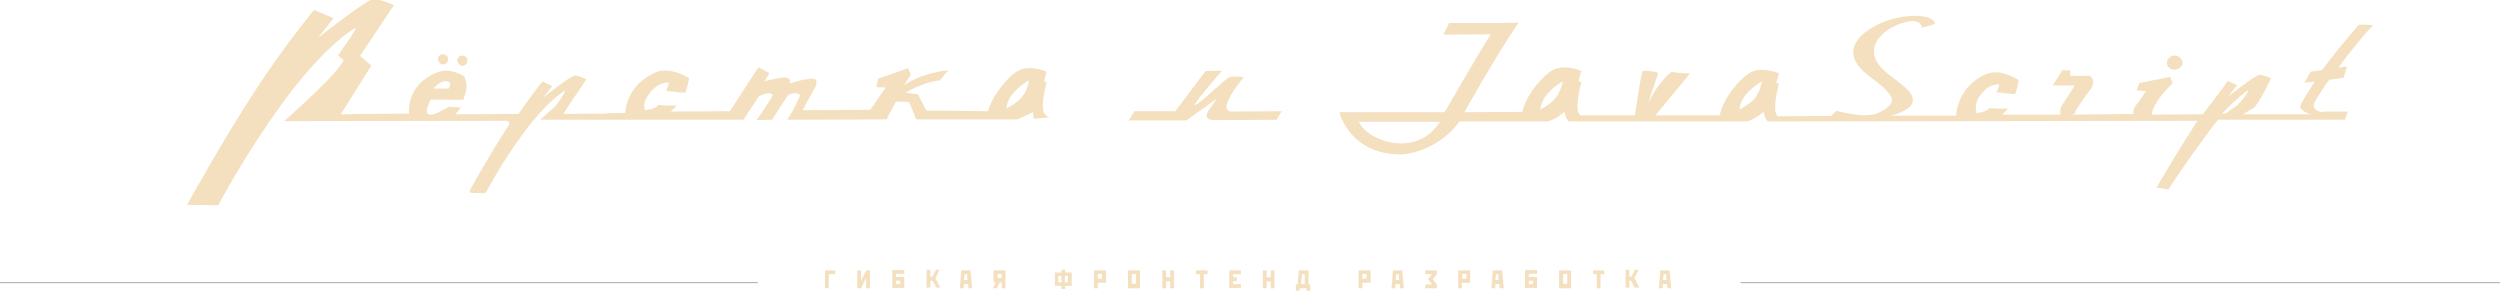 <?xml version="1.0" encoding="utf-8"?>
<!-- Generator: Adobe Illustrator 18.0.0, SVG Export Plug-In . SVG Version: 6.00 Build 0)  -->
<!DOCTYPE svg PUBLIC "-//W3C//DTD SVG 1.1//EN" "http://www.w3.org/Graphics/SVG/1.1/DTD/svg11.dtd">
<svg version="1.1" id="Слой_1" xmlns="http://www.w3.org/2000/svg" xmlns:xlink="http://www.w3.org/1999/xlink" x="0px" y="0px"
	 viewBox="40 951.5 728.5 84.7" enable-background="new 40 951.5 728.5 84.7" xml:space="preserve">
<path fill="#F4E0BE" d="M346.2,985.9H346H346.2z"/>
<path fill="#F4E0BE" d="M169.1,970.3c0.8,0,1.5-0.7,1.5-1.5c0-0.8-0.6-1.5-1.5-1.5c-0.8,0-1.5,0.7-1.5,1.5
	C167.8,969.7,168.5,970.3,169.1,970.3z"/>
<path fill="#F4E0BE" d="M673.5,971.8c1.2,0.1,2.4-0.8,2.5-1.8c0.1-1.1-0.8-2.1-2-2.3s-2.4,0.8-2.5,1.8
	C671.2,970.7,672.2,971.7,673.5,971.8z"/>
<path fill="#F4E0BE" d="M174.7,970.7c0.8,0,1.5-0.7,1.5-1.5c0.1-0.8-0.6-1.5-1.5-1.5c-0.8,0-1.5,0.7-1.5,1.5
	C173.4,970,174,970.7,174.7,970.7z"/>
<path fill="#F4E0BE" d="M715.2,983.7c-2.3-1.2,0.2-3.8,1.1-5.4c0.8-1.2,1.6-2.5,2.5-3.6l4.1-0.5l1-3.3l-2.5,0.3
	c0.5-0.5,0.8-1.1,1.2-1.6c2.8-3.7,5.7-7.3,8.9-10.8c0,0-2-0.1-2.1-0.1c-0.5,0-1.8-0.1-2.1,0.1c-3.7,4.2-7.3,8.6-10.6,13.1l-3.4,0.5
	l-1.8,3.2l3-0.3c-0.1,0.2-0.3,0.5-0.5,0.8c-1.1,1.8-2.3,3.5-3.3,5.4c-0.7,1.2-0.5,1.7,0.8,2.5c0.5,0.3,1.1,0.6,1.7,0.8h-18.8h-0.8
	c0.2-0.1,1.8-1.1,3-1.8c1.5-0.8,5.2-8.7,5.2-8.7s-2.3-1-3.4-1s-9.1,6.3-9.1,6.3l2.6-3.3l-2.7-1.2c0,0-2.4,3.4-7.3,9.7l-14.9,0.1
	c0-1.5,1.8-4.4,3.5-6.4l2.6-2.8l-0.7-1.8l-9,1.8l-0.8,2.1l2.7,0.3c0,0-2.1,3.3-2.6,3.7c-1,1.2-1.2,2.1-1,2.9l-18.4,0.2
	c1.5-0.1,1.5-0.5,1.5-1c0.1-0.6,4.8-7,4.8-7s0.5-1.1,0.3-1.9c-0.1-0.9-0.9-1.4-0.9-1.4h-5.7V972h-2.4l-2.7,4.4h6.4l-3.8,5.9
	c0,0-0.8,1.5-0.3,2.6h-17.1c0.2-0.3,1.1-0.9,1.7-1.8c-2.1,0.1-3.2,0.1-5.4-0.1c-0.5,1-3.7,1.5-3.7,1.5s-0.9-2.4,0.7-4.7
	c2.8-4.3,5.9-3.7,5.9-3.7s-0.1,1-0.8,2.3c1.8,0.1,3.7,0.5,5.4,0.5c0.8-2,1-4.1,1-4.1s-5.2-3.4-9.2-1.8c-8.8,3.6-9,12.2-9,12.2
	s-9.7,0-19,0c3.9-1,8.7-3.2,5.2-7.2c-3-3.4-9.7-6.2-10.1-11c-0.3-3.4,2.6-6.1,5.2-7.5c1.4-0.8,3.3-1.5,4.7-1.7
	c3.8-0.8,4.1,1.8,4.1,1.8l3.8-1.1c-0.5-3.2-8.9-2.9-14.5-0.8c-5.1,1.9-12.3,6.6-8.1,12.6c2.5,3.7,7.4,5.4,9.7,9.3
	c1.5,2.5-2.8,4.5-4.5,5.1c-3.9,1.2-11.4-0.9-11.4-0.9s-0.8,0.8-1.5,1.5c-9.5,0-15.5,0.1-15.5,0.1c-0.5-0.5-0.8-1.1-0.8-2
	c-0.2-3,1.1-7.5,1.1-7.5l-0.8-0.2l0.8-2.8c0,0-5.4-2.5-9.1,0.2c-2.6,1.9-5,5-6.4,7.4c-1.1,2.1-1.6,3.8-1.6,3.8s0,0.6-0.1,0.8h-18.8
	l10.1-12.2l-3.9-0.2c0,0-1.5-0.5-1.9,0c-4.4,3.9-6.4,9-6.4,9s0.8-2.9,1.4-4.4c0.5-1.5,0.9-2.8,1.5-4.3c0.1-0.5-1.5-0.7-1.6-0.7
	c-0.9-0.1-1.7-0.2-2.4-0.1c-0.2,0-0.5,0-0.5,0c-0.5,0.1-1.6,9.1-2.3,12.9h-15.9c-0.5-0.5-0.8-1.1-0.8-2c-0.2-3,1.1-7.5,1.1-7.5
	L500,975l0.8-2.8c0,0-5.4-2.5-9.1,0.2c-2.6,1.9-5,5-6.4,7.4c-1.1,2.1-1.6,3.8-1.6,3.8s-0.1,0.2-0.1,0.5l-16.9,0.1
	c0.5-0.8,8.8-15.8,15.8-26.1l-5,0.1h-15.2l-1.7,3.4c0,0,10-0.1,13.8-0.1c-5.7,9.1-12.8,21.8-13.5,22.7h-30.6c0,0,2.9,12.4,18.1,12.3
	c2.5,0,11.4-1.9,16.9-9.6l25.2,0c2.1,0,5.4-2.8,5.4-2.8s0.5,2.8,1.5,2.8h51.1c2.1,0,5.4-2.8,5.4-2.8s0.5,2.8,1.5,2.8
	c0.2,0,125-0.2,125-0.2c-0.5,0.5-0.7,1.1-1.1,1.6c-4.7,7.3-9.7,15.7-10.9,17.9l3.5,0.5c0.8-1.4,5.7-8.7,11.6-16.6
	c1-1.4,1.9-2.6,2.8-3.7h2.9h34.1c0.3-0.8,0.6-1.6,0.9-2.4h-6.9C716.6,984.4,715.8,984,715.2,983.7z M436,987h23.6
	C452.9,997.7,438.5,992.7,436,987z M493.3,980.1c-1.5,1.8-4.4,3.3-4.4,3.3s-0.1-1.9,1.8-4.3c2-2.4,4.7-3.9,4.7-3.9
	S495,977.8,493.3,980.1z M551.4,980.1c-1.5,1.8-4.5,3.3-4.5,3.3s-0.1-1.9,1.8-4.3c2-2.4,4.7-3.9,4.7-3.9S553.1,977.8,551.4,980.1z
	 M688.5,984.6h-1c4.4-4.7,7.7-6.9,7.7-6.9s-0.1,0.5-0.5,1.1c-0.8,1.4-2.8,3.4-2.8,3.4L688.5,984.6z"/>
<path fill="#F4E0BE" d="M343.9,983.1c-0.2-3,1.1-7.7,1.1-7.7l-0.8-0.2l0.8-2.8c0,0-5.4-2.5-9.1,0.2c-2.6,1.9-5,5.1-6.4,7.5
	c-1.1,2.1-1.6,3.8-1.6,3.8l-18-0.2l-2.4-4.7l-3.6-0.5c5.4-3.2,10-3.6,10-3.6l2.4-2.9c0,0-7.4,0.5-12.9,4.4l2-3.2l-0.8-1.8l-8.7,3
	l-0.5,2.5l2.7,0.1l-4.5,6.5l-19.7,0.1c0.1-0.2,2.4-4.5,3.6-6.6c0.5-0.7,0.9-2.7-0.8-2.6c-1.4,0-5.5,0.9-6.6,1.5
	c0.2-0.5,0.3-2-1.6-1.8c-2,0.1-5.4,1-5.7,1.1l1.4-2.4l-3.2-1.7l-8.3,12.8l-17.2,0.1c0.2-0.3,1.1-1,1.7-1.8c-2.3,0.1-3.3,0.1-5.4-0.1
	c-0.5,1.1-3.8,1.5-3.8,1.5s-1-1.7,0.8-4.2c2.9-4.4,6.1-3.8,6.1-3.8s-0.1,1.1-0.8,2.4c1.8,0.1,3.7,0.5,5.6,0.5
	c0.8-2.1,1.1-4.2,1.1-4.2s-5.4-3.5-9.5-1.8c-9,3.7-9.1,11.9-9.1,11.9s-2.5,0-5.4,0.1c0,0,0,0,0,0.1l-12.6,0.1l1-1.7l5.7-8.4
	c0,0-2.4-1.1-3.4-1.1c-1.1,0-9.3,6.5-9.3,6.5l2.7-3.4l-2.8-1.4c0,0-3.3,4.1-7,9.5l-18.4,0.1l1.6-2l-3.6-0.2c0,0-9.5,6.4-5.2-2.1
	l9.5,0.1l0.8-2.6c0.6-2-0.5-4.2-0.5-4.2s-4.2-2.9-8.2-1.1c-9,3.8-7.9,11.9-7.9,11.9s-10,0.1-14.2,0.1c-2.9,0.1-5.7,0.1-5.7,0.1
	l8.9-14.2l-3.3-2.8l9.9-14.8c0,0-4.1-1.8-6-1.8c-1.9,0.1-16.1,11.3-16.1,11.3l4.5-5.7l-5.7-2.4c0,0-8.9,10.8-17.2,23.6
	c-10,15.4-19.8,33.2-19.8,33.2l9.1,0.1c0,0,7.5-14.4,18.9-30c12.6-17.2,21.1-21.7,21.1-21.7s-0.1,0.8-0.9,1.9
	c-1.5,2.4-4.2,6.1-4.2,6.1l1.7,1.5c0,0-1.1,1.8-3,3.9c-4.6,5.2-14.4,13.8-14.4,13.8l64.9-0.1c1.1,0.5,0.8,1.1,0.3,1.7
	c-5,7.7-9.8,16.2-11.1,18.6c-0.1,0.2,0.1,0.7,0.5,0.7l3.7,0.1c0.1,0,0.3-0.1,0.5-0.2c0.8-1.5,4.8-9,10.8-17.1
	c7.3-10,12.3-12.6,12.3-12.6s-0.1,0.5-0.5,1.1c-0.8,1.5-2.4,3.5-2.4,3.5l-4.4,3.9h59.2l4.6-6.9c3.8-1.7,4.1-0.3,3.9-0.1
	c-0.3,0.8-4.6,7.1-4.6,7.1l4.5-0.1c0,0,4.4-7,4.7-7.2c0.8-0.5,1.6-0.6,2.3-0.5c0.1,0,0.2,0,0.5,0.1c0.9,0.2,0.5,0.9,0.5,0.9
	l-1.8,3.8l-1.8,2.9l28.9-0.1l2.8-5.2l3.8,0.1l2.1,5.1h29.5l4.5-2.1l0.2,1.9l5.4-0.5C345.5,985.9,344,985,343.9,983.1z M170.6,975.3
	c0.7,0.2,0.8,0.8,0.2,2h-4.5C168.5,974.8,169.9,975,170.6,975.3z M337.8,979.8c-1.5,1.8-4.5,3.3-4.5,3.3s-0.1-1.9,1.8-4.3
	c2-2.4,4.7-3.9,4.7-3.9S339.6,977.6,337.8,979.8z"/>
<path fill="#F4E0BE" d="M397.7,981.3c1.1-3,4.7-7.3,4.7-7.3s-3.2-0.5-4.3,0.1c-1.4,0.6-8.6,7.8-9.8,8c-1.2,0.3,7.8-10,7.8-10
	l-4.8,0.1l-8.8,11.7h-11.9c-0.6,1-1,1.7-1.7,2.7h16.8l8.8-6.3c-0.1,0.1-0.3,0.6-2.3,3.4c-1.9,2.9,1.6,2.8,1.6,2.8l18.2-0.1
	c0.5-0.9,0.9-1.6,1.5-2.5l-14.8,0.1C398.6,984,396.7,984,397.7,981.3z"/>
<g>
	<g>
		<path fill="#74898F" d="M768.5,1033.8H547.2v0.2h221.3V1033.8z M40,1033.8v0.2h220.8v-0.2H40z"/>
	</g>
</g>
<g>
	<path fill="#F4E0BE" d="M280.4,1030.3h3v1.1h-1.9v4.1h-1.1V1030.3L280.4,1030.3z"/>
	<path fill="#F4E0BE" d="M292.4,1030.3h1.1v5.2h-1.1v-3l-1.5,3h-1.1v-4.1v-1.1h1.1v3L292.4,1030.3z"/>
	<path fill="#F4E0BE" d="M300,1035.4v-5.2h3.5v1.1h-2.4v0.9h2.4v3.2H300z M301.1,1034.3h1.2v-1h-1.2V1034.3z"/>
	<path fill="#F4E0BE" d="M311.1,1033.3v2H310v-4.1v-1.1h1.1v2h0.6l1-2h1.1l-1.2,2.5l1.4,2.7h-1.2l-1-2L311.1,1033.3L311.1,1033.3z"
		/>
	<path fill="#F4E0BE" d="M320.1,1030.3h2.7l0.5,5.2h-1.1l-0.1-1.2h-1.2l-0.1,1.2h-1.1L320.1,1030.3z M320.9,1033.1h1l-0.1-1.7h-0.7
		L320.9,1033.1z"/>
	<path fill="#F4E0BE" d="M333,1030.3v5.2h-1.1v-1.7h-0.6l-0.8,1.7h-1.2l0.9-1.7h-0.7v-3.5H333z M331.9,1031.3h-1.2v1.2h1.2V1031.3z"
		/>
	<path fill="#F4E0BE" d="M347.4,1034.8v-3.9h1.9v-0.8h1.1v0.8h1.9v3.9h-1.9v0.9h-1.1v-0.9H347.4z M348.4,1033.8h0.9v-1.9h-0.9
		V1033.8z M350.3,1031.9v1.9h0.9v-1.9H350.3z"/>
	<path fill="#F4E0BE" d="M358.8,1030.3h3.5v3.6h-2.4v1.6h-1.1V1030.3z M359.9,1031.3v1.4h1.2v-1.4H359.9z"/>
	<path fill="#F4E0BE" d="M368.7,1030.3h3.5v5.2h-3.5V1030.3z M369.8,1031.3v2.9h1.2v-2.9H369.8z"/>
	<path fill="#F4E0BE" d="M378.7,1030.3h1.1v2h1.2v-2h1.1v5.2h-1.1v-2h-1.2v2h-1.1v-4.1V1030.3z"/>
	<path fill="#F4E0BE" d="M388.4,1030.3h3.5v1.1h-1.1v4.1h-1.1v-4.1h-1.2V1030.3z"/>
	<path fill="#F4E0BE" d="M398.2,1030.3h3.4v1.1h-2.3v0.9h1.1v1.1h-1.1v0.9h2.3v1.1h-3.4V1030.3z"/>
	<path fill="#F4E0BE" d="M408,1030.3h1.1v2h1.2v-2h1.1v5.2h-1.1v-2h-1.2v2H408v-4.1V1030.3z"/>
	<path fill="#F4E0BE" d="M418.5,1030.3h2.8v4.1h0.5v1.8h-1.1v-0.7h-2v0.7h-1.1v-1.8h0.5L418.5,1030.3z M419.1,1034.3h1.1v-2.9h-0.8
		L419.1,1034.3z"/>
	<path fill="#F4E0BE" d="M435.9,1030.3h3.5v3.6H437v1.6h-1.1V1030.3z M437,1031.3v1.4h1.2v-1.4H437z"/>
	<path fill="#F4E0BE" d="M445.9,1030.3h2.7l0.5,5.2h-1.1l-0.1-1.2h-1.2l-0.1,1.2h-1.1L445.9,1030.3z M446.7,1033.1h1l-0.1-1.7h-0.7
		L446.7,1033.1z"/>
	<path fill="#F4E0BE" d="M455.3,1030.3h3.4v1.1l-1.2,1.5l1.2,1.5v1.1h-3.4v-1.1h2l-1.2-1.5l1.2-1.5h-2V1030.3z"/>
	<path fill="#F4E0BE" d="M464.9,1030.3h3.5v3.6h-2.4v1.6h-1.1V1030.3z M466.1,1031.3v1.4h1.2v-1.4H466.1z"/>
	<path fill="#F4E0BE" d="M475,1030.3h2.7l0.5,5.2H477l-0.1-1.2h-1.1l-0.1,1.2h-1.1L475,1030.3z M475.7,1033.1h1l-0.1-1.7H476
		L475.7,1033.1z"/>
	<path fill="#F4E0BE" d="M484.4,1035.4v-5.2h3.5v1.1h-2.4v0.9h2.4v3.2H484.4z M485.5,1034.3h1.2v-1h-1.2V1034.3z"/>
	<path fill="#F4E0BE" d="M494.3,1030.3h3.5v5.2h-3.5V1030.3z M495.5,1031.3v2.9h1.2v-2.9H495.5z"/>
	<path fill="#F4E0BE" d="M504,1030.3h3.5v1.1h-1.1v4.1h-1.1v-4.1h-1.1v-1.1H504z"/>
	<path fill="#F4E0BE" d="M514.8,1033.3v2h-1.1v-4.1v-1.1h1.1v2h0.6l1-2h1.1l-1.2,2.5l1.4,2.7h-1.4l-1-2L514.8,1033.3L514.8,1033.3z"
		/>
	<path fill="#F4E0BE" d="M523.8,1030.3h2.7l0.5,5.2h-1.1l-0.1-1.2h-1.2l-0.1,1.2h-1.1L523.8,1030.3z M524.6,1033.1h1l-0.1-1.7h-0.7
		L524.6,1033.1z"/>
</g>
</svg>
